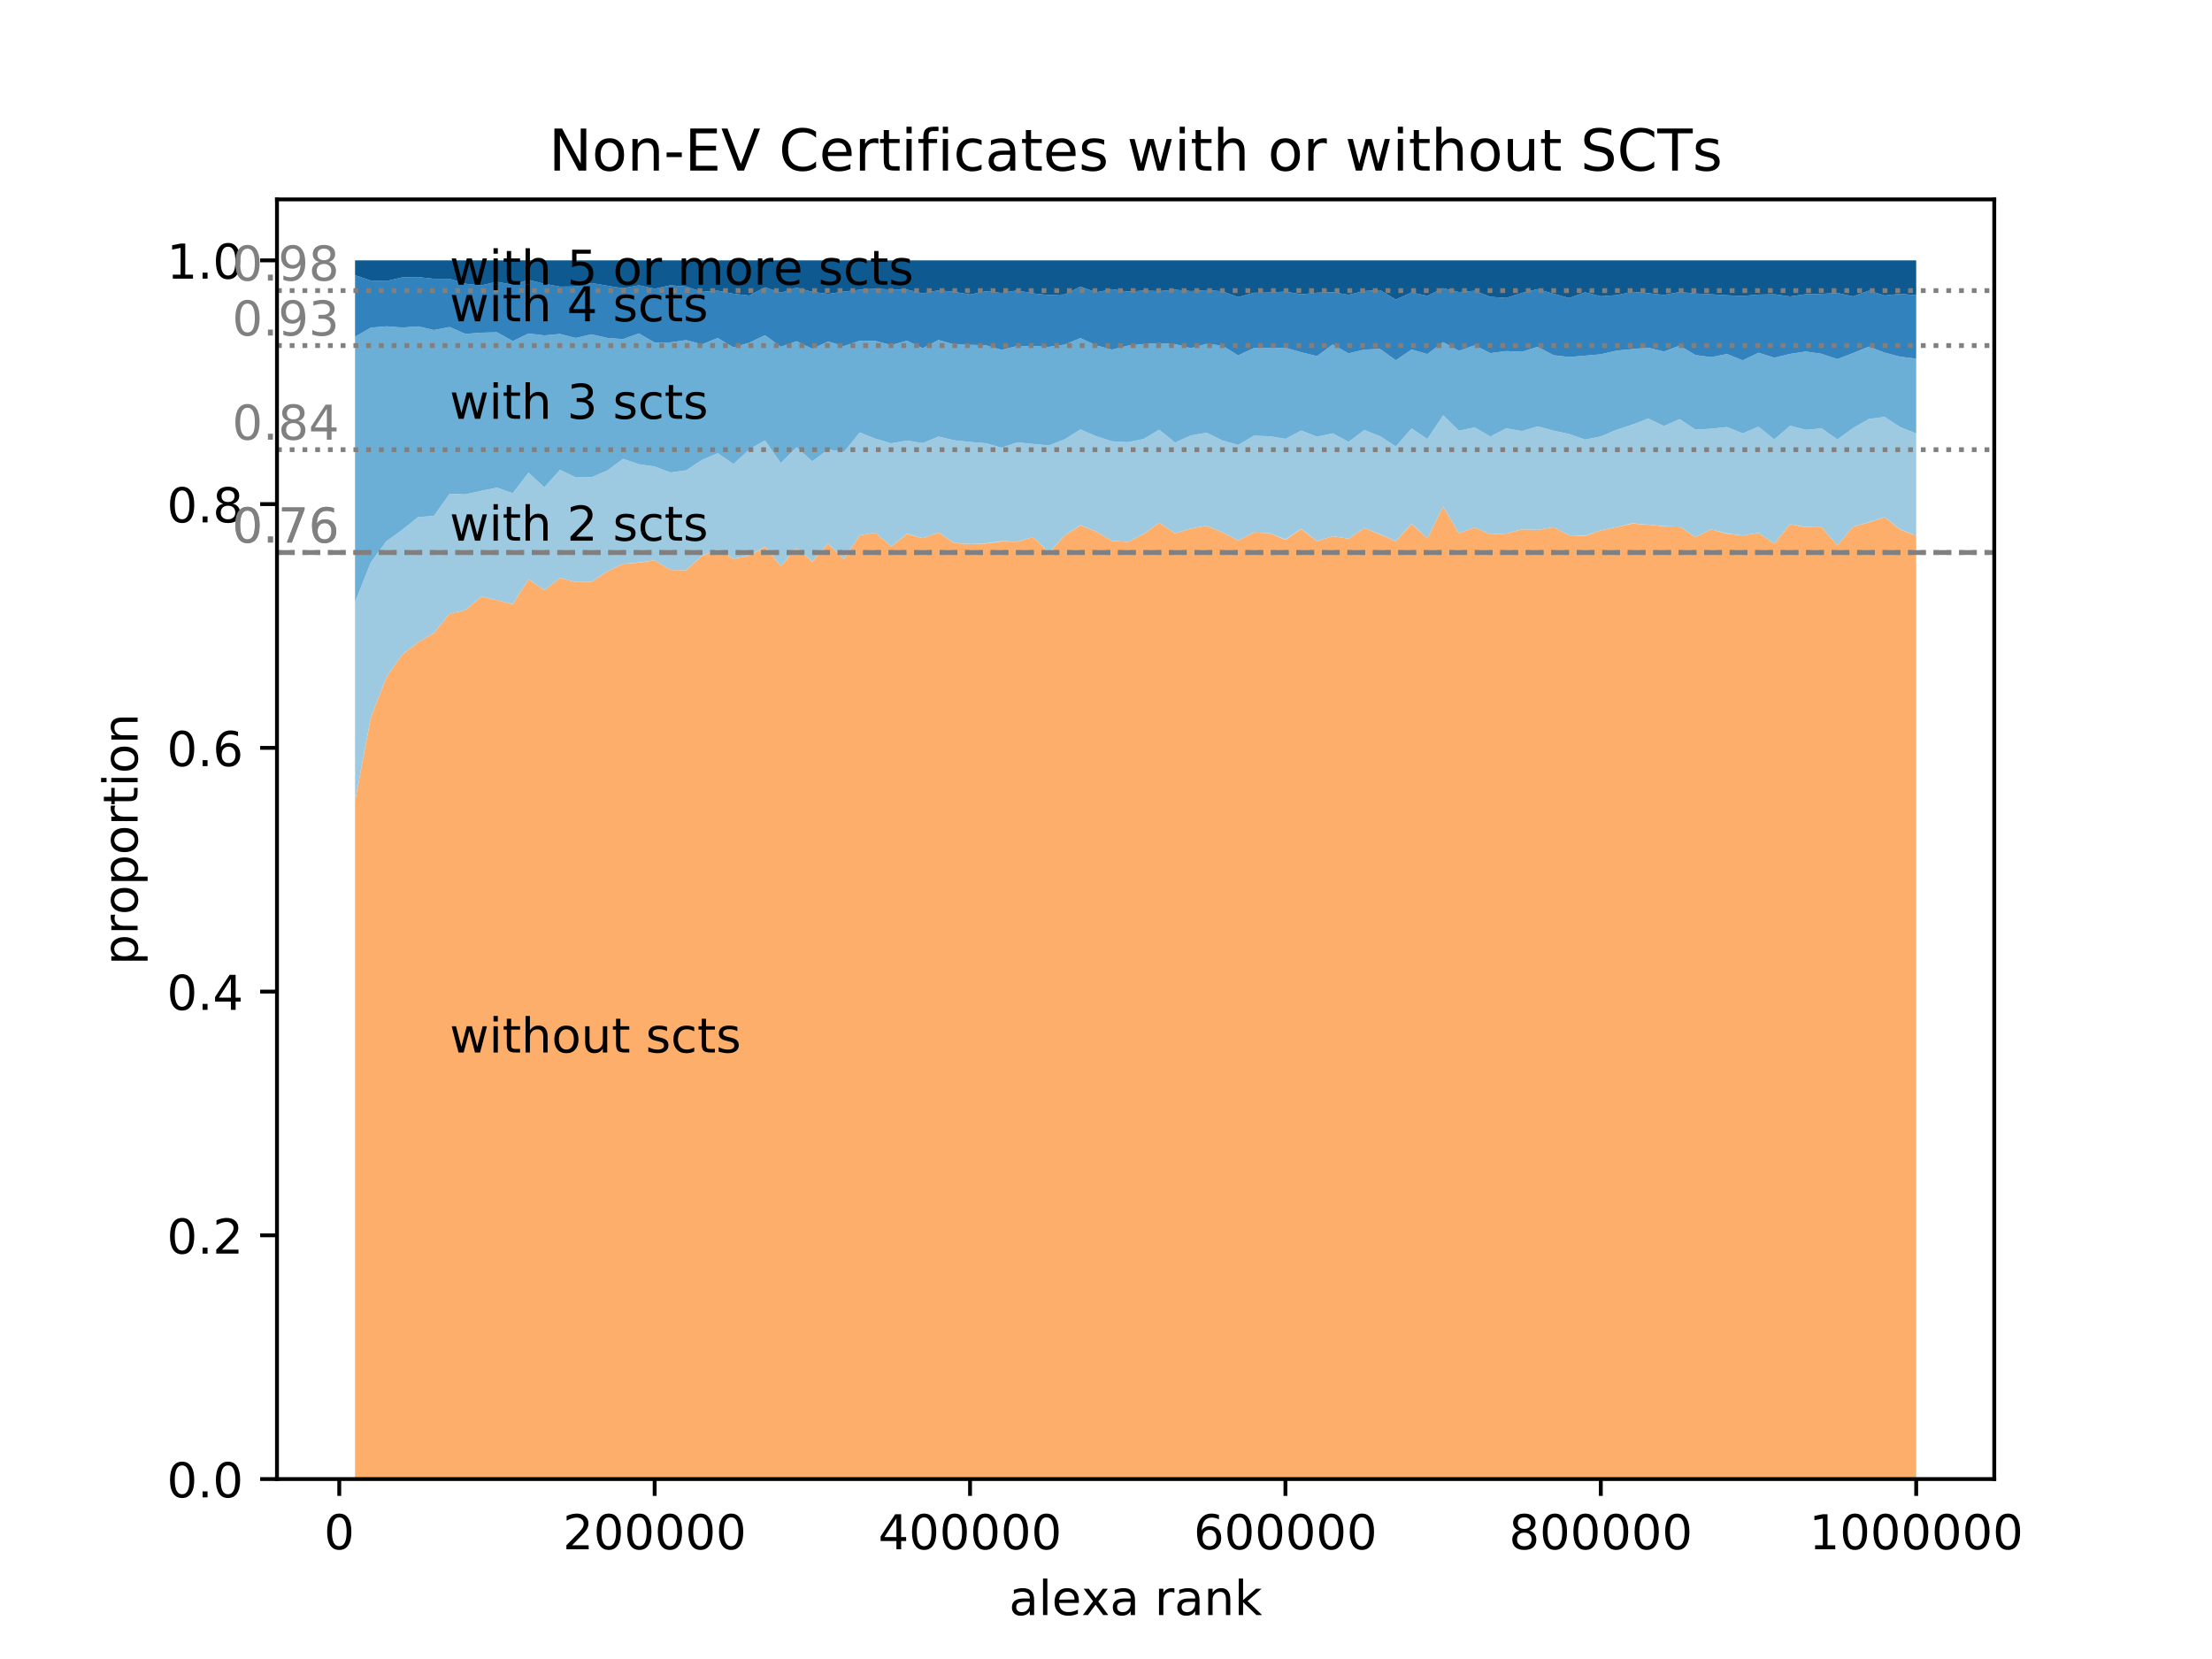 <?xml version="1.0" encoding="utf-8" standalone="no"?>
<!DOCTYPE svg PUBLIC "-//W3C//DTD SVG 1.1//EN"
  "http://www.w3.org/Graphics/SVG/1.1/DTD/svg11.dtd">
<!-- Created with matplotlib (http://matplotlib.org/) -->
<svg height="345pt" version="1.1" viewBox="0 0 460 345" width="460pt" xmlns="http://www.w3.org/2000/svg" xmlns:xlink="http://www.w3.org/1999/xlink">
 <defs>
  <style type="text/css">
*{stroke-linecap:butt;stroke-linejoin:round;}
  </style>
 </defs>
 <g id="figure_1">
  <g id="patch_1">
   <path d="M 0 345.6 
L 460.8 345.6 
L 460.8 0 
L 0 0 
z
" style="fill:#ffffff;"/>
  </g>
  <g id="axes_1">
   <g id="patch_2">
    <path d="M 57.6 307.584 
L 414.72 307.584 
L 414.72 41.472 
L 57.6 41.472 
z
" style="fill:#ffffff;"/>
   </g>
   <g id="PolyCollection_1">
    <path clip-path="url(#p1439a40d0a)" d="M 73.833 166.663 
L 73.833 307.584 
L 77.112 307.584 
L 80.391 307.584 
L 83.671 307.584 
L 86.95 307.584 
L 90.229 307.584 
L 93.509 307.584 
L 96.788 307.584 
L 100.067 307.584 
L 103.347 307.584 
L 106.626 307.584 
L 109.905 307.584 
L 113.185 307.584 
L 116.464 307.584 
L 119.743 307.584 
L 123.023 307.584 
L 126.302 307.584 
L 129.581 307.584 
L 132.861 307.584 
L 136.14 307.584 
L 139.42 307.584 
L 142.699 307.584 
L 145.978 307.584 
L 149.258 307.584 
L 152.537 307.584 
L 155.816 307.584 
L 159.096 307.584 
L 162.375 307.584 
L 165.654 307.584 
L 168.934 307.584 
L 172.213 307.584 
L 175.492 307.584 
L 178.772 307.584 
L 182.051 307.584 
L 185.33 307.584 
L 188.61 307.584 
L 191.889 307.584 
L 195.168 307.584 
L 198.448 307.584 
L 201.727 307.584 
L 205.006 307.584 
L 208.286 307.584 
L 211.565 307.584 
L 214.844 307.584 
L 218.124 307.584 
L 221.403 307.584 
L 224.682 307.584 
L 227.962 307.584 
L 231.241 307.584 
L 234.52 307.584 
L 237.8 307.584 
L 241.079 307.584 
L 244.358 307.584 
L 247.638 307.584 
L 250.917 307.584 
L 254.196 307.584 
L 257.476 307.584 
L 260.755 307.584 
L 264.034 307.584 
L 267.314 307.584 
L 270.593 307.584 
L 273.872 307.584 
L 277.152 307.584 
L 280.431 307.584 
L 283.71 307.584 
L 286.99 307.584 
L 290.269 307.584 
L 293.548 307.584 
L 296.828 307.584 
L 300.107 307.584 
L 303.386 307.584 
L 306.666 307.584 
L 309.945 307.584 
L 313.224 307.584 
L 316.504 307.584 
L 319.783 307.584 
L 323.062 307.584 
L 326.342 307.584 
L 329.621 307.584 
L 332.9 307.584 
L 336.18 307.584 
L 339.459 307.584 
L 342.739 307.584 
L 346.018 307.584 
L 349.297 307.584 
L 352.577 307.584 
L 355.856 307.584 
L 359.135 307.584 
L 362.415 307.584 
L 365.694 307.584 
L 368.973 307.584 
L 372.253 307.584 
L 375.532 307.584 
L 378.811 307.584 
L 382.091 307.584 
L 385.37 307.584 
L 388.649 307.584 
L 391.929 307.584 
L 395.208 307.584 
L 398.487 307.584 
L 398.487 111.398 
L 398.487 111.398 
L 395.208 110.158 
L 391.929 107.549 
L 388.649 108.621 
L 385.37 109.531 
L 382.091 113.419 
L 378.811 109.632 
L 375.532 109.64 
L 372.253 108.992 
L 368.973 113.031 
L 365.694 110.808 
L 362.415 111.371 
L 359.135 110.982 
L 355.856 110.082 
L 352.577 111.702 
L 349.297 109.489 
L 346.018 109.466 
L 342.739 109.091 
L 339.459 108.896 
L 336.18 109.609 
L 332.9 110.291 
L 329.621 111.436 
L 326.342 111.321 
L 323.062 109.637 
L 319.783 110.194 
L 316.504 110.076 
L 313.224 110.969 
L 309.945 111.115 
L 306.666 109.669 
L 303.386 110.885 
L 300.107 105.348 
L 296.828 111.986 
L 293.548 108.902 
L 290.269 112.564 
L 286.99 111.122 
L 283.71 109.794 
L 280.431 112.016 
L 277.152 111.525 
L 273.872 112.508 
L 270.593 110.011 
L 267.314 112.248 
L 264.034 110.89 
L 260.755 110.724 
L 257.476 112.399 
L 254.196 110.696 
L 250.917 109.345 
L 247.638 109.921 
L 244.358 110.906 
L 241.079 108.709 
L 237.8 111.051 
L 234.52 112.694 
L 231.241 112.474 
L 227.962 110.56 
L 224.682 109.24 
L 221.403 111.344 
L 218.124 114.96 
L 214.844 111.69 
L 211.565 112.648 
L 208.286 112.606 
L 205.006 113.032 
L 201.727 113.123 
L 198.448 112.955 
L 195.168 110.738 
L 191.889 111.909 
L 188.61 111.033 
L 185.33 113.639 
L 182.051 110.77 
L 178.772 111.314 
L 175.492 116.278 
L 172.213 112.991 
L 168.934 116.82 
L 165.654 113.908 
L 162.375 117.688 
L 159.096 113.702 
L 155.816 115.563 
L 152.537 116.194 
L 149.258 114.291 
L 145.978 115.58 
L 142.699 118.583 
L 139.42 118.517 
L 136.14 116.515 
L 132.861 117.006 
L 129.581 117.242 
L 126.302 118.832 
L 123.023 120.968 
L 119.743 121.052 
L 116.464 120.187 
L 113.185 122.716 
L 109.905 120.449 
L 106.626 125.654 
L 103.347 124.789 
L 100.067 124.053 
L 96.788 126.888 
L 93.509 127.605 
L 90.229 131.617 
L 86.95 133.548 
L 83.671 136.09 
L 80.391 140.747 
L 77.112 149.194 
L 73.833 166.663 
z
" style="fill:#fdae6b;"/>
   </g>
   <g id="PolyCollection_2">
    <path clip-path="url(#p1439a40d0a)" d="M 73.833 166.627 
L 73.833 166.663 
L 77.112 149.194 
L 80.391 140.747 
L 83.671 136.09 
L 86.95 133.548 
L 90.229 131.617 
L 93.509 127.605 
L 96.788 126.888 
L 100.067 124.053 
L 103.347 124.789 
L 106.626 125.654 
L 109.905 120.449 
L 113.185 122.716 
L 116.464 120.187 
L 119.743 121.052 
L 123.023 120.968 
L 126.302 118.832 
L 129.581 117.242 
L 132.861 117.006 
L 136.14 116.515 
L 139.42 118.517 
L 142.699 118.583 
L 145.978 115.58 
L 149.258 114.291 
L 152.537 116.194 
L 155.816 115.563 
L 159.096 113.702 
L 162.375 117.688 
L 165.654 113.908 
L 168.934 116.82 
L 172.213 112.991 
L 175.492 116.278 
L 178.772 111.314 
L 182.051 110.77 
L 185.33 113.639 
L 188.61 111.033 
L 191.889 111.909 
L 195.168 110.738 
L 198.448 112.955 
L 201.727 113.123 
L 205.006 113.032 
L 208.286 112.606 
L 211.565 112.648 
L 214.844 111.69 
L 218.124 114.96 
L 221.403 111.344 
L 224.682 109.24 
L 227.962 110.56 
L 231.241 112.474 
L 234.52 112.694 
L 237.8 111.051 
L 241.079 108.709 
L 244.358 110.906 
L 247.638 109.921 
L 250.917 109.345 
L 254.196 110.696 
L 257.476 112.399 
L 260.755 110.724 
L 264.034 110.89 
L 267.314 112.248 
L 270.593 110.011 
L 273.872 112.508 
L 277.152 111.525 
L 280.431 112.016 
L 283.71 109.794 
L 286.99 111.122 
L 290.269 112.564 
L 293.548 108.902 
L 296.828 111.986 
L 300.107 105.348 
L 303.386 110.885 
L 306.666 109.669 
L 309.945 111.115 
L 313.224 110.969 
L 316.504 110.076 
L 319.783 110.194 
L 323.062 109.637 
L 326.342 111.321 
L 329.621 111.436 
L 332.9 110.291 
L 336.18 109.609 
L 339.459 108.896 
L 342.739 109.091 
L 346.018 109.466 
L 349.297 109.489 
L 352.577 111.702 
L 355.856 110.082 
L 359.135 110.982 
L 362.415 111.371 
L 365.694 110.808 
L 368.973 113.031 
L 372.253 108.992 
L 375.532 109.64 
L 378.811 109.632 
L 382.091 113.419 
L 385.37 109.531 
L 388.649 108.621 
L 391.929 107.549 
L 395.208 110.158 
L 398.487 111.398 
L 398.487 111.398 
L 398.487 111.398 
L 395.208 110.12 
L 391.929 107.549 
L 388.649 108.584 
L 385.37 109.531 
L 382.091 113.419 
L 378.811 109.632 
L 375.532 109.602 
L 372.253 108.992 
L 368.973 113.031 
L 365.694 110.808 
L 362.415 111.371 
L 359.135 110.944 
L 355.856 110.082 
L 352.577 111.702 
L 349.297 109.489 
L 346.018 109.427 
L 342.739 109.091 
L 339.459 108.821 
L 336.18 109.609 
L 332.9 110.291 
L 329.621 111.397 
L 326.342 111.321 
L 323.062 109.637 
L 319.783 110.194 
L 316.504 110.076 
L 313.224 110.969 
L 309.945 111.115 
L 306.666 109.669 
L 303.386 110.885 
L 300.107 105.348 
L 296.828 111.986 
L 293.548 108.864 
L 290.269 112.564 
L 286.99 111.083 
L 283.71 109.794 
L 280.431 112.016 
L 277.152 111.525 
L 273.872 112.508 
L 270.593 109.971 
L 267.314 112.169 
L 264.034 110.89 
L 260.755 110.724 
L 257.476 112.399 
L 254.196 110.696 
L 250.917 109.345 
L 247.638 109.921 
L 244.358 110.906 
L 241.079 108.709 
L 237.8 111.051 
L 234.52 112.694 
L 231.241 112.474 
L 227.962 110.56 
L 224.682 109.201 
L 221.403 111.344 
L 218.124 114.921 
L 214.844 111.69 
L 211.565 112.648 
L 208.286 112.526 
L 205.006 112.993 
L 201.727 113.123 
L 198.448 112.916 
L 195.168 110.738 
L 191.889 111.909 
L 188.61 110.993 
L 185.33 113.639 
L 182.051 110.77 
L 178.772 111.314 
L 175.492 116.278 
L 172.213 112.991 
L 168.934 116.78 
L 165.654 113.908 
L 162.375 117.688 
L 159.096 113.662 
L 155.816 115.563 
L 152.537 116.194 
L 149.258 114.291 
L 145.978 115.539 
L 142.699 118.583 
L 139.42 118.517 
L 136.14 116.515 
L 132.861 116.965 
L 129.581 117.242 
L 126.302 118.832 
L 123.023 120.968 
L 119.743 121.052 
L 116.464 120.187 
L 113.185 122.716 
L 109.905 120.449 
L 106.626 125.654 
L 103.347 124.789 
L 100.067 124.053 
L 96.788 126.888 
L 93.509 127.605 
L 90.229 131.617 
L 86.95 133.548 
L 83.671 136.09 
L 80.391 140.747 
L 77.112 149.194 
L 73.833 166.627 
z
" style="fill:#c6dbef;"/>
   </g>
   <g id="PolyCollection_3">
    <path clip-path="url(#p1439a40d0a)" d="M 73.833 125.186 
L 73.833 166.627 
L 77.112 149.194 
L 80.391 140.747 
L 83.671 136.09 
L 86.95 133.548 
L 90.229 131.617 
L 93.509 127.605 
L 96.788 126.888 
L 100.067 124.053 
L 103.347 124.789 
L 106.626 125.654 
L 109.905 120.449 
L 113.185 122.716 
L 116.464 120.187 
L 119.743 121.052 
L 123.023 120.968 
L 126.302 118.832 
L 129.581 117.242 
L 132.861 116.965 
L 136.14 116.515 
L 139.42 118.517 
L 142.699 118.583 
L 145.978 115.539 
L 149.258 114.291 
L 152.537 116.194 
L 155.816 115.563 
L 159.096 113.662 
L 162.375 117.688 
L 165.654 113.908 
L 168.934 116.78 
L 172.213 112.991 
L 175.492 116.278 
L 178.772 111.314 
L 182.051 110.77 
L 185.33 113.639 
L 188.61 110.993 
L 191.889 111.909 
L 195.168 110.738 
L 198.448 112.916 
L 201.727 113.123 
L 205.006 112.993 
L 208.286 112.526 
L 211.565 112.648 
L 214.844 111.69 
L 218.124 114.921 
L 221.403 111.344 
L 224.682 109.201 
L 227.962 110.56 
L 231.241 112.474 
L 234.52 112.694 
L 237.8 111.051 
L 241.079 108.709 
L 244.358 110.906 
L 247.638 109.921 
L 250.917 109.345 
L 254.196 110.696 
L 257.476 112.399 
L 260.755 110.724 
L 264.034 110.89 
L 267.314 112.169 
L 270.593 109.971 
L 273.872 112.508 
L 277.152 111.525 
L 280.431 112.016 
L 283.71 109.794 
L 286.99 111.083 
L 290.269 112.564 
L 293.548 108.864 
L 296.828 111.986 
L 300.107 105.348 
L 303.386 110.885 
L 306.666 109.669 
L 309.945 111.115 
L 313.224 110.969 
L 316.504 110.076 
L 319.783 110.194 
L 323.062 109.637 
L 326.342 111.321 
L 329.621 111.397 
L 332.9 110.291 
L 336.18 109.609 
L 339.459 108.821 
L 342.739 109.091 
L 346.018 109.427 
L 349.297 109.489 
L 352.577 111.702 
L 355.856 110.082 
L 359.135 110.944 
L 362.415 111.371 
L 365.694 110.808 
L 368.973 113.031 
L 372.253 108.992 
L 375.532 109.602 
L 378.811 109.632 
L 382.091 113.419 
L 385.37 109.531 
L 388.649 108.584 
L 391.929 107.549 
L 395.208 110.12 
L 398.487 111.398 
L 398.487 90.125 
L 398.487 90.125 
L 395.208 88.847 
L 391.929 86.699 
L 388.649 87.123 
L 385.37 89.003 
L 382.091 91.374 
L 378.811 89.077 
L 375.532 89.383 
L 372.253 88.539 
L 368.973 91.379 
L 365.694 88.732 
L 362.415 90.121 
L 359.135 88.803 
L 355.856 89.157 
L 352.577 89.338 
L 349.297 87.16 
L 346.018 88.591 
L 342.739 87.028 
L 339.459 88.313 
L 336.18 89.377 
L 332.9 90.767 
L 329.621 91.423 
L 326.342 90.256 
L 323.062 89.54 
L 319.783 88.669 
L 316.504 89.641 
L 313.224 89.063 
L 309.945 90.773 
L 306.666 88.875 
L 303.386 89.569 
L 300.107 86.352 
L 296.828 91.303 
L 293.548 89.092 
L 290.269 92.844 
L 286.99 90.707 
L 283.71 89.428 
L 280.431 91.895 
L 277.152 90.115 
L 273.872 90.825 
L 270.593 89.531 
L 267.314 91.261 
L 264.034 90.724 
L 260.755 90.612 
L 257.476 92.526 
L 254.196 91.596 
L 250.917 89.992 
L 247.638 90.553 
L 244.358 92.038 
L 241.079 89.363 
L 237.8 91.3 
L 234.52 91.957 
L 231.241 91.77 
L 227.962 90.724 
L 224.682 89.304 
L 221.403 91.362 
L 218.124 92.637 
L 214.844 92.325 
L 211.565 92 
L 208.286 93.092 
L 205.006 92.181 
L 201.727 91.909 
L 198.448 91.562 
L 195.168 90.783 
L 191.889 92.144 
L 188.61 91.62 
L 185.33 92.189 
L 182.051 91.226 
L 178.772 89.944 
L 175.492 93.985 
L 172.213 93.47 
L 168.934 95.941 
L 165.654 93.001 
L 162.375 96.289 
L 159.096 91.586 
L 155.816 93.455 
L 152.537 96.503 
L 149.258 94.242 
L 145.978 95.647 
L 142.699 97.803 
L 139.42 98.261 
L 136.14 97.016 
L 132.861 96.55 
L 129.581 95.416 
L 126.302 97.832 
L 123.023 99.24 
L 119.743 99.287 
L 116.464 97.713 
L 113.185 101.331 
L 109.905 98.292 
L 106.626 102.561 
L 103.347 101.41 
L 100.067 102.072 
L 96.788 102.804 
L 93.509 102.687 
L 90.229 107.289 
L 86.95 107.526 
L 83.671 110.158 
L 80.391 112.515 
L 77.112 116.929 
L 73.833 125.186 
z
" style="fill:#9ecae1;"/>
   </g>
   <g id="PolyCollection_4">
    <path clip-path="url(#p1439a40d0a)" d="M 73.833 70.016 
L 73.833 125.186 
L 77.112 116.929 
L 80.391 112.515 
L 83.671 110.158 
L 86.95 107.526 
L 90.229 107.289 
L 93.509 102.687 
L 96.788 102.804 
L 100.067 102.072 
L 103.347 101.41 
L 106.626 102.561 
L 109.905 98.292 
L 113.185 101.331 
L 116.464 97.713 
L 119.743 99.287 
L 123.023 99.24 
L 126.302 97.832 
L 129.581 95.416 
L 132.861 96.55 
L 136.14 97.016 
L 139.42 98.261 
L 142.699 97.803 
L 145.978 95.647 
L 149.258 94.242 
L 152.537 96.503 
L 155.816 93.455 
L 159.096 91.586 
L 162.375 96.289 
L 165.654 93.001 
L 168.934 95.941 
L 172.213 93.47 
L 175.492 93.985 
L 178.772 89.944 
L 182.051 91.226 
L 185.33 92.189 
L 188.61 91.62 
L 191.889 92.144 
L 195.168 90.783 
L 198.448 91.562 
L 201.727 91.909 
L 205.006 92.181 
L 208.286 93.092 
L 211.565 92 
L 214.844 92.325 
L 218.124 92.637 
L 221.403 91.362 
L 224.682 89.304 
L 227.962 90.724 
L 231.241 91.77 
L 234.52 91.957 
L 237.8 91.3 
L 241.079 89.363 
L 244.358 92.038 
L 247.638 90.553 
L 250.917 89.992 
L 254.196 91.596 
L 257.476 92.526 
L 260.755 90.612 
L 264.034 90.724 
L 267.314 91.261 
L 270.593 89.531 
L 273.872 90.825 
L 277.152 90.115 
L 280.431 91.895 
L 283.71 89.428 
L 286.99 90.707 
L 290.269 92.844 
L 293.548 89.092 
L 296.828 91.303 
L 300.107 86.352 
L 303.386 89.569 
L 306.666 88.875 
L 309.945 90.773 
L 313.224 89.063 
L 316.504 89.641 
L 319.783 88.669 
L 323.062 89.54 
L 326.342 90.256 
L 329.621 91.423 
L 332.9 90.767 
L 336.18 89.377 
L 339.459 88.313 
L 342.739 87.028 
L 346.018 88.591 
L 349.297 87.16 
L 352.577 89.338 
L 355.856 89.157 
L 359.135 88.803 
L 362.415 90.121 
L 365.694 88.732 
L 368.973 91.379 
L 372.253 88.539 
L 375.532 89.383 
L 378.811 89.077 
L 382.091 91.374 
L 385.37 89.003 
L 388.649 87.123 
L 391.929 86.699 
L 395.208 88.847 
L 398.487 90.125 
L 398.487 74.573 
L 398.487 74.573 
L 395.208 74.193 
L 391.929 73.338 
L 388.649 72.078 
L 385.37 73.417 
L 382.091 74.686 
L 378.811 73.576 
L 375.532 73.101 
L 372.253 73.601 
L 368.973 74.386 
L 365.694 73.351 
L 362.415 74.937 
L 359.135 73.616 
L 355.856 74.276 
L 352.577 73.828 
L 349.297 71.878 
L 346.018 73.107 
L 342.739 72.293 
L 339.459 72.594 
L 336.18 72.914 
L 332.9 73.669 
L 329.621 73.964 
L 326.342 74.245 
L 323.062 73.863 
L 319.783 72.12 
L 316.504 73.151 
L 313.224 73.009 
L 309.945 73.434 
L 306.666 71.811 
L 303.386 72.957 
L 300.107 71.147 
L 296.828 73.63 
L 293.548 72.68 
L 290.269 74.916 
L 286.99 72.56 
L 283.71 72.694 
L 280.431 73.487 
L 277.152 71.64 
L 273.872 74.05 
L 270.593 73.25 
L 267.314 72.311 
L 264.034 72.395 
L 260.755 72.378 
L 257.476 73.9 
L 254.196 71.863 
L 250.917 71.5 
L 247.638 72.407 
L 244.358 71.555 
L 241.079 71.358 
L 237.8 71.548 
L 234.52 71.89 
L 231.241 72.704 
L 227.962 71.828 
L 224.682 70.303 
L 221.403 71.658 
L 218.124 72.129 
L 214.844 71.978 
L 211.565 71.945 
L 208.286 72.745 
L 205.006 71.799 
L 201.727 71.708 
L 198.448 71.629 
L 195.168 70.706 
L 191.889 72.419 
L 188.61 70.857 
L 185.33 71.758 
L 182.051 70.896 
L 178.772 70.861 
L 175.492 71.971 
L 172.213 71.016 
L 168.934 72.528 
L 165.654 70.959 
L 162.375 72.113 
L 159.096 69.709 
L 155.816 71.266 
L 152.537 72.247 
L 149.258 70.289 
L 145.978 71.621 
L 142.699 70.728 
L 139.42 71.199 
L 136.14 71.252 
L 132.861 69.33 
L 129.581 70.524 
L 126.302 70.276 
L 123.023 69.518 
L 119.743 70.281 
L 116.464 69.45 
L 113.185 69.749 
L 109.905 69.356 
L 106.626 70.928 
L 103.347 69.095 
L 100.067 69.183 
L 96.788 69.437 
L 93.509 68.001 
L 90.229 68.634 
L 86.95 67.866 
L 83.671 68.117 
L 80.391 67.854 
L 77.112 68.136 
L 73.833 70.016 
z
" style="fill:#6baed6;"/>
   </g>
   <g id="PolyCollection_5">
    <path clip-path="url(#p1439a40d0a)" d="M 73.833 57.231 
L 73.833 70.016 
L 77.112 68.136 
L 80.391 67.854 
L 83.671 68.117 
L 86.95 67.866 
L 90.229 68.634 
L 93.509 68.001 
L 96.788 69.437 
L 100.067 69.183 
L 103.347 69.095 
L 106.626 70.928 
L 109.905 69.356 
L 113.185 69.749 
L 116.464 69.45 
L 119.743 70.281 
L 123.023 69.518 
L 126.302 70.276 
L 129.581 70.524 
L 132.861 69.33 
L 136.14 71.252 
L 139.42 71.199 
L 142.699 70.728 
L 145.978 71.621 
L 149.258 70.289 
L 152.537 72.247 
L 155.816 71.266 
L 159.096 69.709 
L 162.375 72.113 
L 165.654 70.959 
L 168.934 72.528 
L 172.213 71.016 
L 175.492 71.971 
L 178.772 70.861 
L 182.051 70.896 
L 185.33 71.758 
L 188.61 70.857 
L 191.889 72.419 
L 195.168 70.706 
L 198.448 71.629 
L 201.727 71.708 
L 205.006 71.799 
L 208.286 72.745 
L 211.565 71.945 
L 214.844 71.978 
L 218.124 72.129 
L 221.403 71.658 
L 224.682 70.303 
L 227.962 71.828 
L 231.241 72.704 
L 234.52 71.89 
L 237.8 71.548 
L 241.079 71.358 
L 244.358 71.555 
L 247.638 72.407 
L 250.917 71.5 
L 254.196 71.863 
L 257.476 73.9 
L 260.755 72.378 
L 264.034 72.395 
L 267.314 72.311 
L 270.593 73.25 
L 273.872 74.05 
L 277.152 71.64 
L 280.431 73.487 
L 283.71 72.694 
L 286.99 72.56 
L 290.269 74.916 
L 293.548 72.68 
L 296.828 73.63 
L 300.107 71.147 
L 303.386 72.957 
L 306.666 71.811 
L 309.945 73.434 
L 313.224 73.009 
L 316.504 73.151 
L 319.783 72.12 
L 323.062 73.863 
L 326.342 74.245 
L 329.621 73.964 
L 332.9 73.669 
L 336.18 72.914 
L 339.459 72.594 
L 342.739 72.293 
L 346.018 73.107 
L 349.297 71.878 
L 352.577 73.828 
L 355.856 74.276 
L 359.135 73.616 
L 362.415 74.937 
L 365.694 73.351 
L 368.973 74.386 
L 372.253 73.601 
L 375.532 73.101 
L 378.811 73.576 
L 382.091 74.686 
L 385.37 73.417 
L 388.649 72.078 
L 391.929 73.338 
L 395.208 74.193 
L 398.487 74.573 
L 398.487 61.402 
L 398.487 61.402 
L 395.208 61.107 
L 391.929 61.445 
L 388.649 60.447 
L 385.37 61.633 
L 382.091 60.927 
L 378.811 61.108 
L 375.532 61.177 
L 372.253 61.651 
L 368.973 61.192 
L 365.694 61.261 
L 362.415 61.545 
L 359.135 61.399 
L 355.856 61.207 
L 352.577 61.037 
L 349.297 60.732 
L 346.018 61.332 
L 342.739 60.974 
L 339.459 60.693 
L 336.18 61.375 
L 332.9 61.613 
L 329.621 60.802 
L 326.342 61.976 
L 323.062 61.095 
L 319.783 60.123 
L 316.504 60.905 
L 313.224 61.959 
L 309.945 61.725 
L 306.666 60.472 
L 303.386 60.744 
L 300.107 59.929 
L 296.828 61.514 
L 293.548 60.825 
L 290.269 62.289 
L 286.99 60.334 
L 283.71 60.521 
L 280.431 61.305 
L 277.152 60.759 
L 273.872 60.869 
L 270.593 61.206 
L 267.314 60.643 
L 264.034 60.827 
L 260.755 60.886 
L 257.476 61.781 
L 254.196 60.577 
L 250.917 60.334 
L 247.638 60.534 
L 244.358 60.25 
L 241.079 60.54 
L 237.8 60.441 
L 234.52 60.636 
L 231.241 60.149 
L 227.962 60.795 
L 224.682 59.595 
L 221.403 61.229 
L 218.124 61.361 
L 214.844 61.018 
L 211.565 60.394 
L 208.286 60.926 
L 205.006 60.575 
L 201.727 61.243 
L 198.448 60.696 
L 195.168 60.365 
L 191.889 61.027 
L 188.61 60.218 
L 185.33 60.211 
L 182.051 60.043 
L 178.772 60.255 
L 175.492 60.645 
L 172.213 61.113 
L 168.934 60.701 
L 165.654 59.817 
L 162.375 60.882 
L 159.096 59.742 
L 155.816 61.459 
L 152.537 61.091 
L 149.258 60.447 
L 145.978 60.693 
L 142.699 59.591 
L 139.42 59.329 
L 136.14 60.039 
L 132.861 59.331 
L 129.581 59.954 
L 126.302 59.414 
L 123.023 58.859 
L 119.743 59.565 
L 116.464 59.61 
L 113.185 59.015 
L 109.905 58.195 
L 106.626 59.234 
L 103.347 58.591 
L 100.067 59.35 
L 96.788 59.01 
L 93.509 57.984 
L 90.229 57.981 
L 86.95 57.616 
L 83.671 57.678 
L 80.391 58.444 
L 77.112 58.346 
L 73.833 57.231 
z
" style="fill:#3182bd;"/>
   </g>
   <g id="PolyCollection_6">
    <path clip-path="url(#p1439a40d0a)" d="M 73.833 54.144 
L 73.833 57.231 
L 77.112 58.346 
L 80.391 58.444 
L 83.671 57.678 
L 86.95 57.616 
L 90.229 57.981 
L 93.509 57.984 
L 96.788 59.01 
L 100.067 59.35 
L 103.347 58.591 
L 106.626 59.234 
L 109.905 58.195 
L 113.185 59.015 
L 116.464 59.61 
L 119.743 59.565 
L 123.023 58.859 
L 126.302 59.414 
L 129.581 59.954 
L 132.861 59.331 
L 136.14 60.039 
L 139.42 59.329 
L 142.699 59.591 
L 145.978 60.693 
L 149.258 60.447 
L 152.537 61.091 
L 155.816 61.459 
L 159.096 59.742 
L 162.375 60.882 
L 165.654 59.817 
L 168.934 60.701 
L 172.213 61.113 
L 175.492 60.645 
L 178.772 60.255 
L 182.051 60.043 
L 185.33 60.211 
L 188.61 60.218 
L 191.889 61.027 
L 195.168 60.365 
L 198.448 60.696 
L 201.727 61.243 
L 205.006 60.575 
L 208.286 60.926 
L 211.565 60.394 
L 214.844 61.018 
L 218.124 61.361 
L 221.403 61.229 
L 224.682 59.595 
L 227.962 60.795 
L 231.241 60.149 
L 234.52 60.636 
L 237.8 60.441 
L 241.079 60.54 
L 244.358 60.25 
L 247.638 60.534 
L 250.917 60.334 
L 254.196 60.577 
L 257.476 61.781 
L 260.755 60.886 
L 264.034 60.827 
L 267.314 60.643 
L 270.593 61.206 
L 273.872 60.869 
L 277.152 60.759 
L 280.431 61.305 
L 283.71 60.521 
L 286.99 60.334 
L 290.269 62.289 
L 293.548 60.825 
L 296.828 61.514 
L 300.107 59.929 
L 303.386 60.744 
L 306.666 60.472 
L 309.945 61.725 
L 313.224 61.959 
L 316.504 60.905 
L 319.783 60.123 
L 323.062 61.095 
L 326.342 61.976 
L 329.621 60.802 
L 332.9 61.613 
L 336.18 61.375 
L 339.459 60.693 
L 342.739 60.974 
L 346.018 61.332 
L 349.297 60.732 
L 352.577 61.037 
L 355.856 61.207 
L 359.135 61.399 
L 362.415 61.545 
L 365.694 61.261 
L 368.973 61.192 
L 372.253 61.651 
L 375.532 61.177 
L 378.811 61.108 
L 382.091 60.927 
L 385.37 61.633 
L 388.649 60.447 
L 391.929 61.445 
L 395.208 61.107 
L 398.487 61.402 
L 398.487 54.144 
L 398.487 54.144 
L 395.208 54.144 
L 391.929 54.144 
L 388.649 54.144 
L 385.37 54.144 
L 382.091 54.144 
L 378.811 54.144 
L 375.532 54.144 
L 372.253 54.144 
L 368.973 54.144 
L 365.694 54.144 
L 362.415 54.144 
L 359.135 54.144 
L 355.856 54.144 
L 352.577 54.144 
L 349.297 54.144 
L 346.018 54.144 
L 342.739 54.144 
L 339.459 54.144 
L 336.18 54.144 
L 332.9 54.144 
L 329.621 54.144 
L 326.342 54.144 
L 323.062 54.144 
L 319.783 54.144 
L 316.504 54.144 
L 313.224 54.144 
L 309.945 54.144 
L 306.666 54.144 
L 303.386 54.144 
L 300.107 54.144 
L 296.828 54.144 
L 293.548 54.144 
L 290.269 54.144 
L 286.99 54.144 
L 283.71 54.144 
L 280.431 54.144 
L 277.152 54.144 
L 273.872 54.144 
L 270.593 54.144 
L 267.314 54.144 
L 264.034 54.144 
L 260.755 54.144 
L 257.476 54.144 
L 254.196 54.144 
L 250.917 54.144 
L 247.638 54.144 
L 244.358 54.144 
L 241.079 54.144 
L 237.8 54.144 
L 234.52 54.144 
L 231.241 54.144 
L 227.962 54.144 
L 224.682 54.144 
L 221.403 54.144 
L 218.124 54.144 
L 214.844 54.144 
L 211.565 54.144 
L 208.286 54.144 
L 205.006 54.144 
L 201.727 54.144 
L 198.448 54.144 
L 195.168 54.144 
L 191.889 54.144 
L 188.61 54.144 
L 185.33 54.144 
L 182.051 54.144 
L 178.772 54.144 
L 175.492 54.144 
L 172.213 54.144 
L 168.934 54.144 
L 165.654 54.144 
L 162.375 54.144 
L 159.096 54.144 
L 155.816 54.144 
L 152.537 54.144 
L 149.258 54.144 
L 145.978 54.144 
L 142.699 54.144 
L 139.42 54.144 
L 136.14 54.144 
L 132.861 54.144 
L 129.581 54.144 
L 126.302 54.144 
L 123.023 54.144 
L 119.743 54.144 
L 116.464 54.144 
L 113.185 54.144 
L 109.905 54.144 
L 106.626 54.144 
L 103.347 54.144 
L 100.067 54.144 
L 96.788 54.144 
L 93.509 54.144 
L 90.229 54.144 
L 86.95 54.144 
L 83.671 54.144 
L 80.391 54.144 
L 77.112 54.144 
L 73.833 54.144 
z
" style="fill:#0e5a90;"/>
   </g>
   <g id="matplotlib.axis_1">
    <g id="xtick_1">
     <g id="line2d_1">
      <defs>
       <path d="M 0 0 
L 0 3.5 
" id="md816f86923" style="stroke:#000000;stroke-width:0.8;"/>
      </defs>
      <g>
       <use style="stroke:#000000;stroke-width:0.8;" x="70.553" xlink:href="#md816f86923" y="307.584"/>
      </g>
     </g>
     <g id="text_1">
      <!-- 0 -->
      <defs>
       <path d="M 31.781 66.406 
Q 24.172 66.406 20.328 58.906 
Q 16.5 51.422 16.5 36.375 
Q 16.5 21.391 20.328 13.891 
Q 24.172 6.391 31.781 6.391 
Q 39.453 6.391 43.281 13.891 
Q 47.125 21.391 47.125 36.375 
Q 47.125 51.422 43.281 58.906 
Q 39.453 66.406 31.781 66.406 
z
M 31.781 74.219 
Q 44.047 74.219 50.516 64.516 
Q 56.984 54.828 56.984 36.375 
Q 56.984 17.969 50.516 8.266 
Q 44.047 -1.422 31.781 -1.422 
Q 19.531 -1.422 13.062 8.266 
Q 6.594 17.969 6.594 36.375 
Q 6.594 54.828 13.062 64.516 
Q 19.531 74.219 31.781 74.219 
z
" id="DejaVuSans-30"/>
      </defs>
      <g transform="translate(67.372 322.182)scale(0.1 -0.1)">
       <use xlink:href="#DejaVuSans-30"/>
      </g>
     </g>
    </g>
    <g id="xtick_2">
     <g id="line2d_2">
      <g>
       <use style="stroke:#000000;stroke-width:0.8;" x="136.14" xlink:href="#md816f86923" y="307.584"/>
      </g>
     </g>
     <g id="text_2">
      <!-- 200000 -->
      <defs>
       <path d="M 19.188 8.297 
L 53.609 8.297 
L 53.609 0 
L 7.328 0 
L 7.328 8.297 
Q 12.938 14.109 22.625 23.891 
Q 32.328 33.688 34.812 36.531 
Q 39.547 41.844 41.422 45.531 
Q 43.312 49.219 43.312 52.781 
Q 43.312 58.594 39.234 62.25 
Q 35.156 65.922 28.609 65.922 
Q 23.969 65.922 18.812 64.312 
Q 13.672 62.703 7.812 59.422 
L 7.812 69.391 
Q 13.766 71.781 18.938 73 
Q 24.125 74.219 28.422 74.219 
Q 39.75 74.219 46.484 68.547 
Q 53.219 62.891 53.219 53.422 
Q 53.219 48.922 51.531 44.891 
Q 49.859 40.875 45.406 35.406 
Q 44.188 33.984 37.641 27.219 
Q 31.109 20.453 19.188 8.297 
z
" id="DejaVuSans-32"/>
      </defs>
      <g transform="translate(117.053 322.182)scale(0.1 -0.1)">
       <use xlink:href="#DejaVuSans-32"/>
       <use x="63.623" xlink:href="#DejaVuSans-30"/>
       <use x="127.246" xlink:href="#DejaVuSans-30"/>
       <use x="190.869" xlink:href="#DejaVuSans-30"/>
       <use x="254.492" xlink:href="#DejaVuSans-30"/>
       <use x="318.115" xlink:href="#DejaVuSans-30"/>
      </g>
     </g>
    </g>
    <g id="xtick_3">
     <g id="line2d_3">
      <g>
       <use style="stroke:#000000;stroke-width:0.8;" x="201.727" xlink:href="#md816f86923" y="307.584"/>
      </g>
     </g>
     <g id="text_3">
      <!-- 400000 -->
      <defs>
       <path d="M 37.797 64.312 
L 12.891 25.391 
L 37.797 25.391 
z
M 35.203 72.906 
L 47.609 72.906 
L 47.609 25.391 
L 58.016 25.391 
L 58.016 17.188 
L 47.609 17.188 
L 47.609 0 
L 37.797 0 
L 37.797 17.188 
L 4.891 17.188 
L 4.891 26.703 
z
" id="DejaVuSans-34"/>
      </defs>
      <g transform="translate(182.639 322.182)scale(0.1 -0.1)">
       <use xlink:href="#DejaVuSans-34"/>
       <use x="63.623" xlink:href="#DejaVuSans-30"/>
       <use x="127.246" xlink:href="#DejaVuSans-30"/>
       <use x="190.869" xlink:href="#DejaVuSans-30"/>
       <use x="254.492" xlink:href="#DejaVuSans-30"/>
       <use x="318.115" xlink:href="#DejaVuSans-30"/>
      </g>
     </g>
    </g>
    <g id="xtick_4">
     <g id="line2d_4">
      <g>
       <use style="stroke:#000000;stroke-width:0.8;" x="267.314" xlink:href="#md816f86923" y="307.584"/>
      </g>
     </g>
     <g id="text_4">
      <!-- 600000 -->
      <defs>
       <path d="M 33.016 40.375 
Q 26.375 40.375 22.484 35.828 
Q 18.609 31.297 18.609 23.391 
Q 18.609 15.531 22.484 10.953 
Q 26.375 6.391 33.016 6.391 
Q 39.656 6.391 43.531 10.953 
Q 47.406 15.531 47.406 23.391 
Q 47.406 31.297 43.531 35.828 
Q 39.656 40.375 33.016 40.375 
z
M 52.594 71.297 
L 52.594 62.312 
Q 48.875 64.062 45.094 64.984 
Q 41.312 65.922 37.594 65.922 
Q 27.828 65.922 22.672 59.328 
Q 17.531 52.734 16.797 39.406 
Q 19.672 43.656 24.016 45.922 
Q 28.375 48.188 33.594 48.188 
Q 44.578 48.188 50.953 41.516 
Q 57.328 34.859 57.328 23.391 
Q 57.328 12.156 50.688 5.359 
Q 44.047 -1.422 33.016 -1.422 
Q 20.359 -1.422 13.672 8.266 
Q 6.984 17.969 6.984 36.375 
Q 6.984 53.656 15.188 63.938 
Q 23.391 74.219 37.203 74.219 
Q 40.922 74.219 44.703 73.484 
Q 48.484 72.75 52.594 71.297 
z
" id="DejaVuSans-36"/>
      </defs>
      <g transform="translate(248.226 322.182)scale(0.1 -0.1)">
       <use xlink:href="#DejaVuSans-36"/>
       <use x="63.623" xlink:href="#DejaVuSans-30"/>
       <use x="127.246" xlink:href="#DejaVuSans-30"/>
       <use x="190.869" xlink:href="#DejaVuSans-30"/>
       <use x="254.492" xlink:href="#DejaVuSans-30"/>
       <use x="318.115" xlink:href="#DejaVuSans-30"/>
      </g>
     </g>
    </g>
    <g id="xtick_5">
     <g id="line2d_5">
      <g>
       <use style="stroke:#000000;stroke-width:0.8;" x="332.9" xlink:href="#md816f86923" y="307.584"/>
      </g>
     </g>
     <g id="text_5">
      <!-- 800000 -->
      <defs>
       <path d="M 31.781 34.625 
Q 24.75 34.625 20.719 30.859 
Q 16.703 27.094 16.703 20.516 
Q 16.703 13.922 20.719 10.156 
Q 24.75 6.391 31.781 6.391 
Q 38.812 6.391 42.859 10.172 
Q 46.922 13.969 46.922 20.516 
Q 46.922 27.094 42.891 30.859 
Q 38.875 34.625 31.781 34.625 
z
M 21.922 38.812 
Q 15.578 40.375 12.031 44.719 
Q 8.5 49.078 8.5 55.328 
Q 8.5 64.062 14.719 69.141 
Q 20.953 74.219 31.781 74.219 
Q 42.672 74.219 48.875 69.141 
Q 55.078 64.062 55.078 55.328 
Q 55.078 49.078 51.531 44.719 
Q 48 40.375 41.703 38.812 
Q 48.828 37.156 52.797 32.312 
Q 56.781 27.484 56.781 20.516 
Q 56.781 9.906 50.312 4.234 
Q 43.844 -1.422 31.781 -1.422 
Q 19.734 -1.422 13.25 4.234 
Q 6.781 9.906 6.781 20.516 
Q 6.781 27.484 10.781 32.312 
Q 14.797 37.156 21.922 38.812 
z
M 18.312 54.391 
Q 18.312 48.734 21.844 45.562 
Q 25.391 42.391 31.781 42.391 
Q 38.141 42.391 41.719 45.562 
Q 45.312 48.734 45.312 54.391 
Q 45.312 60.062 41.719 63.234 
Q 38.141 66.406 31.781 66.406 
Q 25.391 66.406 21.844 63.234 
Q 18.312 60.062 18.312 54.391 
z
" id="DejaVuSans-38"/>
      </defs>
      <g transform="translate(313.813 322.182)scale(0.1 -0.1)">
       <use xlink:href="#DejaVuSans-38"/>
       <use x="63.623" xlink:href="#DejaVuSans-30"/>
       <use x="127.246" xlink:href="#DejaVuSans-30"/>
       <use x="190.869" xlink:href="#DejaVuSans-30"/>
       <use x="254.492" xlink:href="#DejaVuSans-30"/>
       <use x="318.115" xlink:href="#DejaVuSans-30"/>
      </g>
     </g>
    </g>
    <g id="xtick_6">
     <g id="line2d_6">
      <g>
       <use style="stroke:#000000;stroke-width:0.8;" x="398.487" xlink:href="#md816f86923" y="307.584"/>
      </g>
     </g>
     <g id="text_6">
      <!-- 1000000 -->
      <defs>
       <path d="M 12.406 8.297 
L 28.516 8.297 
L 28.516 63.922 
L 10.984 60.406 
L 10.984 69.391 
L 28.422 72.906 
L 38.281 72.906 
L 38.281 8.297 
L 54.391 8.297 
L 54.391 0 
L 12.406 0 
z
" id="DejaVuSans-31"/>
      </defs>
      <g transform="translate(376.219 322.182)scale(0.1 -0.1)">
       <use xlink:href="#DejaVuSans-31"/>
       <use x="63.623" xlink:href="#DejaVuSans-30"/>
       <use x="127.246" xlink:href="#DejaVuSans-30"/>
       <use x="190.869" xlink:href="#DejaVuSans-30"/>
       <use x="254.492" xlink:href="#DejaVuSans-30"/>
       <use x="318.115" xlink:href="#DejaVuSans-30"/>
       <use x="381.738" xlink:href="#DejaVuSans-30"/>
      </g>
     </g>
    </g>
    <g id="text_7">
     <!-- alexa rank -->
     <defs>
      <path d="M 34.281 27.484 
Q 23.391 27.484 19.188 25 
Q 14.984 22.516 14.984 16.5 
Q 14.984 11.719 18.141 8.906 
Q 21.297 6.109 26.703 6.109 
Q 34.188 6.109 38.703 11.406 
Q 43.219 16.703 43.219 25.484 
L 43.219 27.484 
z
M 52.203 31.203 
L 52.203 0 
L 43.219 0 
L 43.219 8.297 
Q 40.141 3.328 35.547 0.953 
Q 30.953 -1.422 24.312 -1.422 
Q 15.922 -1.422 10.953 3.297 
Q 6 8.016 6 15.922 
Q 6 25.141 12.172 29.828 
Q 18.359 34.516 30.609 34.516 
L 43.219 34.516 
L 43.219 35.406 
Q 43.219 41.609 39.141 45 
Q 35.062 48.391 27.688 48.391 
Q 23 48.391 18.547 47.266 
Q 14.109 46.141 10.016 43.891 
L 10.016 52.203 
Q 14.938 54.109 19.578 55.047 
Q 24.219 56 28.609 56 
Q 40.484 56 46.344 49.844 
Q 52.203 43.703 52.203 31.203 
z
" id="DejaVuSans-61"/>
      <path d="M 9.422 75.984 
L 18.406 75.984 
L 18.406 0 
L 9.422 0 
z
" id="DejaVuSans-6c"/>
      <path d="M 56.203 29.594 
L 56.203 25.203 
L 14.891 25.203 
Q 15.484 15.922 20.484 11.062 
Q 25.484 6.203 34.422 6.203 
Q 39.594 6.203 44.453 7.469 
Q 49.312 8.734 54.109 11.281 
L 54.109 2.781 
Q 49.266 0.734 44.188 -0.344 
Q 39.109 -1.422 33.891 -1.422 
Q 20.797 -1.422 13.156 6.188 
Q 5.516 13.812 5.516 26.812 
Q 5.516 40.234 12.766 48.109 
Q 20.016 56 32.328 56 
Q 43.359 56 49.781 48.891 
Q 56.203 41.797 56.203 29.594 
z
M 47.219 32.234 
Q 47.125 39.594 43.094 43.984 
Q 39.062 48.391 32.422 48.391 
Q 24.906 48.391 20.391 44.141 
Q 15.875 39.891 15.188 32.172 
z
" id="DejaVuSans-65"/>
      <path d="M 54.891 54.688 
L 35.109 28.078 
L 55.906 0 
L 45.312 0 
L 29.391 21.484 
L 13.484 0 
L 2.875 0 
L 24.125 28.609 
L 4.688 54.688 
L 15.281 54.688 
L 29.781 35.203 
L 44.281 54.688 
z
" id="DejaVuSans-78"/>
      <path id="DejaVuSans-20"/>
      <path d="M 41.109 46.297 
Q 39.594 47.172 37.812 47.578 
Q 36.031 48 33.891 48 
Q 26.266 48 22.188 43.047 
Q 18.109 38.094 18.109 28.812 
L 18.109 0 
L 9.078 0 
L 9.078 54.688 
L 18.109 54.688 
L 18.109 46.188 
Q 20.953 51.172 25.484 53.578 
Q 30.031 56 36.531 56 
Q 37.453 56 38.578 55.875 
Q 39.703 55.766 41.062 55.516 
z
" id="DejaVuSans-72"/>
      <path d="M 54.891 33.016 
L 54.891 0 
L 45.906 0 
L 45.906 32.719 
Q 45.906 40.484 42.875 44.328 
Q 39.844 48.188 33.797 48.188 
Q 26.516 48.188 22.312 43.547 
Q 18.109 38.922 18.109 30.906 
L 18.109 0 
L 9.078 0 
L 9.078 54.688 
L 18.109 54.688 
L 18.109 46.188 
Q 21.344 51.125 25.703 53.562 
Q 30.078 56 35.797 56 
Q 45.219 56 50.047 50.172 
Q 54.891 44.344 54.891 33.016 
z
" id="DejaVuSans-6e"/>
      <path d="M 9.078 75.984 
L 18.109 75.984 
L 18.109 31.109 
L 44.922 54.688 
L 56.391 54.688 
L 27.391 29.109 
L 57.625 0 
L 45.906 0 
L 18.109 26.703 
L 18.109 0 
L 9.078 0 
z
" id="DejaVuSans-6b"/>
     </defs>
     <g transform="translate(209.835 335.861)scale(0.1 -0.1)">
      <use xlink:href="#DejaVuSans-61"/>
      <use x="61.279" xlink:href="#DejaVuSans-6c"/>
      <use x="89.062" xlink:href="#DejaVuSans-65"/>
      <use x="150.57" xlink:href="#DejaVuSans-78"/>
      <use x="209.75" xlink:href="#DejaVuSans-61"/>
      <use x="271.029" xlink:href="#DejaVuSans-20"/>
      <use x="302.816" xlink:href="#DejaVuSans-72"/>
      <use x="343.93" xlink:href="#DejaVuSans-61"/>
      <use x="405.209" xlink:href="#DejaVuSans-6e"/>
      <use x="468.588" xlink:href="#DejaVuSans-6b"/>
     </g>
    </g>
   </g>
   <g id="matplotlib.axis_2">
    <g id="ytick_1">
     <g id="line2d_7">
      <defs>
       <path d="M 0 0 
L -3.5 0 
" id="mee4932345c" style="stroke:#000000;stroke-width:0.8;"/>
      </defs>
      <g>
       <use style="stroke:#000000;stroke-width:0.8;" x="57.6" xlink:href="#mee4932345c" y="307.584"/>
      </g>
     </g>
     <g id="text_8">
      <!-- 0.0 -->
      <defs>
       <path d="M 10.688 12.406 
L 21 12.406 
L 21 0 
L 10.688 0 
z
" id="DejaVuSans-2e"/>
      </defs>
      <g transform="translate(34.697 311.383)scale(0.1 -0.1)">
       <use xlink:href="#DejaVuSans-30"/>
       <use x="63.623" xlink:href="#DejaVuSans-2e"/>
       <use x="95.41" xlink:href="#DejaVuSans-30"/>
      </g>
     </g>
    </g>
    <g id="ytick_2">
     <g id="line2d_8">
      <g>
       <use style="stroke:#000000;stroke-width:0.8;" x="57.6" xlink:href="#mee4932345c" y="256.896"/>
      </g>
     </g>
     <g id="text_9">
      <!-- 0.2 -->
      <g transform="translate(34.697 260.695)scale(0.1 -0.1)">
       <use xlink:href="#DejaVuSans-30"/>
       <use x="63.623" xlink:href="#DejaVuSans-2e"/>
       <use x="95.41" xlink:href="#DejaVuSans-32"/>
      </g>
     </g>
    </g>
    <g id="ytick_3">
     <g id="line2d_9">
      <g>
       <use style="stroke:#000000;stroke-width:0.8;" x="57.6" xlink:href="#mee4932345c" y="206.208"/>
      </g>
     </g>
     <g id="text_10">
      <!-- 0.4 -->
      <g transform="translate(34.697 210.007)scale(0.1 -0.1)">
       <use xlink:href="#DejaVuSans-30"/>
       <use x="63.623" xlink:href="#DejaVuSans-2e"/>
       <use x="95.41" xlink:href="#DejaVuSans-34"/>
      </g>
     </g>
    </g>
    <g id="ytick_4">
     <g id="line2d_10">
      <g>
       <use style="stroke:#000000;stroke-width:0.8;" x="57.6" xlink:href="#mee4932345c" y="155.52"/>
      </g>
     </g>
     <g id="text_11">
      <!-- 0.6 -->
      <g transform="translate(34.697 159.319)scale(0.1 -0.1)">
       <use xlink:href="#DejaVuSans-30"/>
       <use x="63.623" xlink:href="#DejaVuSans-2e"/>
       <use x="95.41" xlink:href="#DejaVuSans-36"/>
      </g>
     </g>
    </g>
    <g id="ytick_5">
     <g id="line2d_11">
      <g>
       <use style="stroke:#000000;stroke-width:0.8;" x="57.6" xlink:href="#mee4932345c" y="104.832"/>
      </g>
     </g>
     <g id="text_12">
      <!-- 0.8 -->
      <g transform="translate(34.697 108.631)scale(0.1 -0.1)">
       <use xlink:href="#DejaVuSans-30"/>
       <use x="63.623" xlink:href="#DejaVuSans-2e"/>
       <use x="95.41" xlink:href="#DejaVuSans-38"/>
      </g>
     </g>
    </g>
    <g id="ytick_6">
     <g id="line2d_12">
      <g>
       <use style="stroke:#000000;stroke-width:0.8;" x="57.6" xlink:href="#mee4932345c" y="54.144"/>
      </g>
     </g>
     <g id="text_13">
      <!-- 1.0 -->
      <g transform="translate(34.697 57.943)scale(0.1 -0.1)">
       <use xlink:href="#DejaVuSans-31"/>
       <use x="63.623" xlink:href="#DejaVuSans-2e"/>
       <use x="95.41" xlink:href="#DejaVuSans-30"/>
      </g>
     </g>
    </g>
    <g id="text_14">
     <!-- proportion -->
     <defs>
      <path d="M 18.109 8.203 
L 18.109 -20.797 
L 9.078 -20.797 
L 9.078 54.688 
L 18.109 54.688 
L 18.109 46.391 
Q 20.953 51.266 25.266 53.625 
Q 29.594 56 35.594 56 
Q 45.562 56 51.781 48.094 
Q 58.016 40.188 58.016 27.297 
Q 58.016 14.406 51.781 6.484 
Q 45.562 -1.422 35.594 -1.422 
Q 29.594 -1.422 25.266 0.953 
Q 20.953 3.328 18.109 8.203 
z
M 48.688 27.297 
Q 48.688 37.203 44.609 42.844 
Q 40.531 48.484 33.406 48.484 
Q 26.266 48.484 22.188 42.844 
Q 18.109 37.203 18.109 27.297 
Q 18.109 17.391 22.188 11.75 
Q 26.266 6.109 33.406 6.109 
Q 40.531 6.109 44.609 11.75 
Q 48.688 17.391 48.688 27.297 
z
" id="DejaVuSans-70"/>
      <path d="M 30.609 48.391 
Q 23.391 48.391 19.188 42.75 
Q 14.984 37.109 14.984 27.297 
Q 14.984 17.484 19.156 11.844 
Q 23.344 6.203 30.609 6.203 
Q 37.797 6.203 41.984 11.859 
Q 46.188 17.531 46.188 27.297 
Q 46.188 37.016 41.984 42.703 
Q 37.797 48.391 30.609 48.391 
z
M 30.609 56 
Q 42.328 56 49.016 48.375 
Q 55.719 40.766 55.719 27.297 
Q 55.719 13.875 49.016 6.219 
Q 42.328 -1.422 30.609 -1.422 
Q 18.844 -1.422 12.172 6.219 
Q 5.516 13.875 5.516 27.297 
Q 5.516 40.766 12.172 48.375 
Q 18.844 56 30.609 56 
z
" id="DejaVuSans-6f"/>
      <path d="M 18.312 70.219 
L 18.312 54.688 
L 36.812 54.688 
L 36.812 47.703 
L 18.312 47.703 
L 18.312 18.016 
Q 18.312 11.328 20.141 9.422 
Q 21.969 7.516 27.594 7.516 
L 36.812 7.516 
L 36.812 0 
L 27.594 0 
Q 17.188 0 13.234 3.875 
Q 9.281 7.766 9.281 18.016 
L 9.281 47.703 
L 2.688 47.703 
L 2.688 54.688 
L 9.281 54.688 
L 9.281 70.219 
z
" id="DejaVuSans-74"/>
      <path d="M 9.422 54.688 
L 18.406 54.688 
L 18.406 0 
L 9.422 0 
z
M 9.422 75.984 
L 18.406 75.984 
L 18.406 64.594 
L 9.422 64.594 
z
" id="DejaVuSans-69"/>
     </defs>
     <g transform="translate(28.617 200.682)rotate(-90)scale(0.1 -0.1)">
      <use xlink:href="#DejaVuSans-70"/>
      <use x="63.477" xlink:href="#DejaVuSans-72"/>
      <use x="104.559" xlink:href="#DejaVuSans-6f"/>
      <use x="165.74" xlink:href="#DejaVuSans-70"/>
      <use x="229.217" xlink:href="#DejaVuSans-6f"/>
      <use x="290.398" xlink:href="#DejaVuSans-72"/>
      <use x="331.512" xlink:href="#DejaVuSans-74"/>
      <use x="370.721" xlink:href="#DejaVuSans-69"/>
      <use x="398.504" xlink:href="#DejaVuSans-6f"/>
      <use x="459.686" xlink:href="#DejaVuSans-6e"/>
     </g>
    </g>
   </g>
   <g id="line2d_13">
    <path clip-path="url(#p1439a40d0a)" d="M 57.6 114.904 
L 414.72 114.904 
" style="fill:none;stroke:#808080;stroke-dasharray:3.7,1.6;stroke-dashoffset:0;"/>
   </g>
   <g id="line2d_14">
    <path clip-path="url(#p1439a40d0a)" d="M 57.6 114.894 
L 414.72 114.894 
" style="fill:none;stroke:#808080;stroke-dasharray:1,1.65;stroke-dashoffset:0;"/>
   </g>
   <g id="line2d_15">
    <path clip-path="url(#p1439a40d0a)" d="M 57.6 93.515 
L 414.72 93.515 
" style="fill:none;stroke:#808080;stroke-dasharray:1,1.65;stroke-dashoffset:0;"/>
   </g>
   <g id="line2d_16">
    <path clip-path="url(#p1439a40d0a)" d="M 57.6 71.857 
L 414.72 71.857 
" style="fill:none;stroke:#808080;stroke-dasharray:1,1.65;stroke-dashoffset:0;"/>
   </g>
   <g id="line2d_17">
    <path clip-path="url(#p1439a40d0a)" d="M 57.6 60.431 
L 414.72 60.431 
" style="fill:none;stroke:#808080;stroke-dasharray:1,1.65;stroke-dashoffset:0;"/>
   </g>
   <g id="patch_3">
    <path d="M 57.6 307.584 
L 57.6 41.472 
" style="fill:none;stroke:#000000;stroke-linecap:square;stroke-linejoin:miter;stroke-width:0.8;"/>
   </g>
   <g id="patch_4">
    <path d="M 414.72 307.584 
L 414.72 41.472 
" style="fill:none;stroke:#000000;stroke-linecap:square;stroke-linejoin:miter;stroke-width:0.8;"/>
   </g>
   <g id="patch_5">
    <path d="M 57.6 307.584 
L 414.72 307.584 
" style="fill:none;stroke:#000000;stroke-linecap:square;stroke-linejoin:miter;stroke-width:0.8;"/>
   </g>
   <g id="patch_6">
    <path d="M 57.6 41.472 
L 414.72 41.472 
" style="fill:none;stroke:#000000;stroke-linecap:square;stroke-linejoin:miter;stroke-width:0.8;"/>
   </g>
   <g id="text_15">
    <!-- without scts -->
    <defs>
     <path d="M 4.203 54.688 
L 13.188 54.688 
L 24.422 12.016 
L 35.594 54.688 
L 46.188 54.688 
L 57.422 12.016 
L 68.609 54.688 
L 77.594 54.688 
L 63.281 0 
L 52.688 0 
L 40.922 44.828 
L 29.109 0 
L 18.5 0 
z
" id="DejaVuSans-77"/>
     <path d="M 54.891 33.016 
L 54.891 0 
L 45.906 0 
L 45.906 32.719 
Q 45.906 40.484 42.875 44.328 
Q 39.844 48.188 33.797 48.188 
Q 26.516 48.188 22.312 43.547 
Q 18.109 38.922 18.109 30.906 
L 18.109 0 
L 9.078 0 
L 9.078 75.984 
L 18.109 75.984 
L 18.109 46.188 
Q 21.344 51.125 25.703 53.562 
Q 30.078 56 35.797 56 
Q 45.219 56 50.047 50.172 
Q 54.891 44.344 54.891 33.016 
z
" id="DejaVuSans-68"/>
     <path d="M 8.5 21.578 
L 8.5 54.688 
L 17.484 54.688 
L 17.484 21.922 
Q 17.484 14.156 20.5 10.266 
Q 23.531 6.391 29.594 6.391 
Q 36.859 6.391 41.078 11.031 
Q 45.312 15.672 45.312 23.688 
L 45.312 54.688 
L 54.297 54.688 
L 54.297 0 
L 45.312 0 
L 45.312 8.406 
Q 42.047 3.422 37.719 1 
Q 33.406 -1.422 27.688 -1.422 
Q 18.266 -1.422 13.375 4.438 
Q 8.5 10.297 8.5 21.578 
z
M 31.109 56 
z
" id="DejaVuSans-75"/>
     <path d="M 44.281 53.078 
L 44.281 44.578 
Q 40.484 46.531 36.375 47.5 
Q 32.281 48.484 27.875 48.484 
Q 21.188 48.484 17.844 46.438 
Q 14.5 44.391 14.5 40.281 
Q 14.5 37.156 16.891 35.375 
Q 19.281 33.594 26.516 31.984 
L 29.594 31.297 
Q 39.156 29.25 43.188 25.516 
Q 47.219 21.781 47.219 15.094 
Q 47.219 7.469 41.188 3.016 
Q 35.156 -1.422 24.609 -1.422 
Q 20.219 -1.422 15.453 -0.562 
Q 10.688 0.297 5.422 2 
L 5.422 11.281 
Q 10.406 8.688 15.234 7.391 
Q 20.062 6.109 24.812 6.109 
Q 31.156 6.109 34.562 8.281 
Q 37.984 10.453 37.984 14.406 
Q 37.984 18.062 35.516 20.016 
Q 33.062 21.969 24.703 23.781 
L 21.578 24.516 
Q 13.234 26.266 9.516 29.906 
Q 5.812 33.547 5.812 39.891 
Q 5.812 47.609 11.281 51.797 
Q 16.75 56 26.812 56 
Q 31.781 56 36.172 55.266 
Q 40.578 54.547 44.281 53.078 
z
" id="DejaVuSans-73"/>
     <path d="M 48.781 52.594 
L 48.781 44.188 
Q 44.969 46.297 41.141 47.344 
Q 37.312 48.391 33.406 48.391 
Q 24.656 48.391 19.812 42.844 
Q 14.984 37.312 14.984 27.297 
Q 14.984 17.281 19.812 11.734 
Q 24.656 6.203 33.406 6.203 
Q 37.312 6.203 41.141 7.25 
Q 44.969 8.297 48.781 10.406 
L 48.781 2.094 
Q 45.016 0.344 40.984 -0.531 
Q 36.969 -1.422 32.422 -1.422 
Q 20.062 -1.422 12.781 6.344 
Q 5.516 14.109 5.516 27.297 
Q 5.516 40.672 12.859 48.328 
Q 20.219 56 33.016 56 
Q 37.156 56 41.109 55.141 
Q 45.062 54.297 48.781 52.594 
z
" id="DejaVuSans-63"/>
    </defs>
    <g transform="translate(93.509 218.88)scale(0.1 -0.1)">
     <use xlink:href="#DejaVuSans-77"/>
     <use x="81.787" xlink:href="#DejaVuSans-69"/>
     <use x="109.57" xlink:href="#DejaVuSans-74"/>
     <use x="148.779" xlink:href="#DejaVuSans-68"/>
     <use x="212.158" xlink:href="#DejaVuSans-6f"/>
     <use x="273.34" xlink:href="#DejaVuSans-75"/>
     <use x="336.719" xlink:href="#DejaVuSans-74"/>
     <use x="375.928" xlink:href="#DejaVuSans-20"/>
     <use x="407.715" xlink:href="#DejaVuSans-73"/>
     <use x="459.814" xlink:href="#DejaVuSans-63"/>
     <use x="514.795" xlink:href="#DejaVuSans-74"/>
     <use x="554.004" xlink:href="#DejaVuSans-73"/>
    </g>
   </g>
   <g id="text_16">
    <!-- with 2 scts -->
    <g transform="translate(93.509 112.435)scale(0.1 -0.1)">
     <use xlink:href="#DejaVuSans-77"/>
     <use x="81.787" xlink:href="#DejaVuSans-69"/>
     <use x="109.57" xlink:href="#DejaVuSans-74"/>
     <use x="148.779" xlink:href="#DejaVuSans-68"/>
     <use x="212.158" xlink:href="#DejaVuSans-20"/>
     <use x="243.945" xlink:href="#DejaVuSans-32"/>
     <use x="307.568" xlink:href="#DejaVuSans-20"/>
     <use x="339.355" xlink:href="#DejaVuSans-73"/>
     <use x="391.455" xlink:href="#DejaVuSans-63"/>
     <use x="446.436" xlink:href="#DejaVuSans-74"/>
     <use x="485.645" xlink:href="#DejaVuSans-73"/>
    </g>
   </g>
   <g id="text_17">
    <!-- with 3 scts -->
    <defs>
     <path d="M 40.578 39.312 
Q 47.656 37.797 51.625 33 
Q 55.609 28.219 55.609 21.188 
Q 55.609 10.406 48.188 4.484 
Q 40.766 -1.422 27.094 -1.422 
Q 22.516 -1.422 17.656 -0.516 
Q 12.797 0.391 7.625 2.203 
L 7.625 11.719 
Q 11.719 9.328 16.594 8.109 
Q 21.484 6.891 26.812 6.891 
Q 36.078 6.891 40.938 10.547 
Q 45.797 14.203 45.797 21.188 
Q 45.797 27.641 41.281 31.266 
Q 36.766 34.906 28.719 34.906 
L 20.219 34.906 
L 20.219 43.016 
L 29.109 43.016 
Q 36.375 43.016 40.234 45.922 
Q 44.094 48.828 44.094 54.297 
Q 44.094 59.906 40.109 62.906 
Q 36.141 65.922 28.719 65.922 
Q 24.656 65.922 20.016 65.031 
Q 15.375 64.156 9.812 62.312 
L 9.812 71.094 
Q 15.438 72.656 20.344 73.438 
Q 25.25 74.219 29.594 74.219 
Q 40.828 74.219 47.359 69.109 
Q 53.906 64.016 53.906 55.328 
Q 53.906 49.266 50.438 45.094 
Q 46.969 40.922 40.578 39.312 
z
" id="DejaVuSans-33"/>
    </defs>
    <g transform="translate(93.509 87.091)scale(0.1 -0.1)">
     <use xlink:href="#DejaVuSans-77"/>
     <use x="81.787" xlink:href="#DejaVuSans-69"/>
     <use x="109.57" xlink:href="#DejaVuSans-74"/>
     <use x="148.779" xlink:href="#DejaVuSans-68"/>
     <use x="212.158" xlink:href="#DejaVuSans-20"/>
     <use x="243.945" xlink:href="#DejaVuSans-33"/>
     <use x="307.568" xlink:href="#DejaVuSans-20"/>
     <use x="339.355" xlink:href="#DejaVuSans-73"/>
     <use x="391.455" xlink:href="#DejaVuSans-63"/>
     <use x="446.436" xlink:href="#DejaVuSans-74"/>
     <use x="485.645" xlink:href="#DejaVuSans-73"/>
    </g>
   </g>
   <g id="text_18">
    <!-- with 4 scts -->
    <g transform="translate(93.509 66.816)scale(0.1 -0.1)">
     <use xlink:href="#DejaVuSans-77"/>
     <use x="81.787" xlink:href="#DejaVuSans-69"/>
     <use x="109.57" xlink:href="#DejaVuSans-74"/>
     <use x="148.779" xlink:href="#DejaVuSans-68"/>
     <use x="212.158" xlink:href="#DejaVuSans-20"/>
     <use x="243.945" xlink:href="#DejaVuSans-34"/>
     <use x="307.568" xlink:href="#DejaVuSans-20"/>
     <use x="339.355" xlink:href="#DejaVuSans-73"/>
     <use x="391.455" xlink:href="#DejaVuSans-63"/>
     <use x="446.436" xlink:href="#DejaVuSans-74"/>
     <use x="485.645" xlink:href="#DejaVuSans-73"/>
    </g>
   </g>
   <g id="text_19">
    <!-- with 5 or more scts -->
    <defs>
     <path d="M 10.797 72.906 
L 49.516 72.906 
L 49.516 64.594 
L 19.828 64.594 
L 19.828 46.734 
Q 21.969 47.469 24.109 47.828 
Q 26.266 48.188 28.422 48.188 
Q 40.625 48.188 47.75 41.5 
Q 54.891 34.812 54.891 23.391 
Q 54.891 11.625 47.562 5.094 
Q 40.234 -1.422 26.906 -1.422 
Q 22.312 -1.422 17.547 -0.641 
Q 12.797 0.141 7.719 1.703 
L 7.719 11.625 
Q 12.109 9.234 16.797 8.062 
Q 21.484 6.891 26.703 6.891 
Q 35.156 6.891 40.078 11.328 
Q 45.016 15.766 45.016 23.391 
Q 45.016 31 40.078 35.438 
Q 35.156 39.891 26.703 39.891 
Q 22.75 39.891 18.812 39.016 
Q 14.891 38.141 10.797 36.281 
z
" id="DejaVuSans-35"/>
     <path d="M 52 44.188 
Q 55.375 50.25 60.062 53.125 
Q 64.75 56 71.094 56 
Q 79.641 56 84.281 50.016 
Q 88.922 44.047 88.922 33.016 
L 88.922 0 
L 79.891 0 
L 79.891 32.719 
Q 79.891 40.578 77.094 44.375 
Q 74.312 48.188 68.609 48.188 
Q 61.625 48.188 57.562 43.547 
Q 53.516 38.922 53.516 30.906 
L 53.516 0 
L 44.484 0 
L 44.484 32.719 
Q 44.484 40.625 41.703 44.406 
Q 38.922 48.188 33.109 48.188 
Q 26.219 48.188 22.156 43.531 
Q 18.109 38.875 18.109 30.906 
L 18.109 0 
L 9.078 0 
L 9.078 54.688 
L 18.109 54.688 
L 18.109 46.188 
Q 21.188 51.219 25.484 53.609 
Q 29.781 56 35.688 56 
Q 41.656 56 45.828 52.969 
Q 50 49.953 52 44.188 
z
" id="DejaVuSans-6d"/>
    </defs>
    <g transform="translate(93.509 59.213)scale(0.1 -0.1)">
     <use xlink:href="#DejaVuSans-77"/>
     <use x="81.787" xlink:href="#DejaVuSans-69"/>
     <use x="109.57" xlink:href="#DejaVuSans-74"/>
     <use x="148.779" xlink:href="#DejaVuSans-68"/>
     <use x="212.158" xlink:href="#DejaVuSans-20"/>
     <use x="243.945" xlink:href="#DejaVuSans-35"/>
     <use x="307.568" xlink:href="#DejaVuSans-20"/>
     <use x="339.355" xlink:href="#DejaVuSans-6f"/>
     <use x="400.537" xlink:href="#DejaVuSans-72"/>
     <use x="441.65" xlink:href="#DejaVuSans-20"/>
     <use x="473.438" xlink:href="#DejaVuSans-6d"/>
     <use x="570.85" xlink:href="#DejaVuSans-6f"/>
     <use x="632.031" xlink:href="#DejaVuSans-72"/>
     <use x="673.113" xlink:href="#DejaVuSans-65"/>
     <use x="734.637" xlink:href="#DejaVuSans-20"/>
     <use x="766.424" xlink:href="#DejaVuSans-73"/>
     <use x="818.523" xlink:href="#DejaVuSans-63"/>
     <use x="873.504" xlink:href="#DejaVuSans-74"/>
     <use x="912.713" xlink:href="#DejaVuSans-73"/>
    </g>
   </g>
   <g id="text_20">
    <!-- 0.76 -->
    <defs>
     <path d="M 8.203 72.906 
L 55.078 72.906 
L 55.078 68.703 
L 28.609 0 
L 18.312 0 
L 43.219 64.594 
L 8.203 64.594 
z
" id="DejaVuSans-37"/>
    </defs>
    <g style="fill:#808080;" transform="translate(48.288 112.824)scale(0.1 -0.1)">
     <use xlink:href="#DejaVuSans-30"/>
     <use x="63.623" xlink:href="#DejaVuSans-2e"/>
     <use x="95.41" xlink:href="#DejaVuSans-37"/>
     <use x="159.033" xlink:href="#DejaVuSans-36"/>
    </g>
   </g>
   <g id="text_21">
    <!-- 0.76 -->
    <g style="fill:#808080;" transform="translate(48.288 112.814)scale(0.1 -0.1)">
     <use xlink:href="#DejaVuSans-30"/>
     <use x="63.623" xlink:href="#DejaVuSans-2e"/>
     <use x="95.41" xlink:href="#DejaVuSans-37"/>
     <use x="159.033" xlink:href="#DejaVuSans-36"/>
    </g>
   </g>
   <g id="text_22">
    <!-- 0.84 -->
    <g style="fill:#808080;" transform="translate(48.288 91.436)scale(0.1 -0.1)">
     <use xlink:href="#DejaVuSans-30"/>
     <use x="63.623" xlink:href="#DejaVuSans-2e"/>
     <use x="95.41" xlink:href="#DejaVuSans-38"/>
     <use x="159.033" xlink:href="#DejaVuSans-34"/>
    </g>
   </g>
   <g id="text_23">
    <!-- 0.93 -->
    <defs>
     <path d="M 10.984 1.516 
L 10.984 10.5 
Q 14.703 8.734 18.5 7.812 
Q 22.312 6.891 25.984 6.891 
Q 35.75 6.891 40.891 13.453 
Q 46.047 20.016 46.781 33.406 
Q 43.953 29.203 39.594 26.953 
Q 35.25 24.703 29.984 24.703 
Q 19.047 24.703 12.672 31.312 
Q 6.297 37.938 6.297 49.422 
Q 6.297 60.641 12.938 67.422 
Q 19.578 74.219 30.609 74.219 
Q 43.266 74.219 49.922 64.516 
Q 56.594 54.828 56.594 36.375 
Q 56.594 19.141 48.406 8.859 
Q 40.234 -1.422 26.422 -1.422 
Q 22.703 -1.422 18.891 -0.688 
Q 15.094 0.047 10.984 1.516 
z
M 30.609 32.422 
Q 37.25 32.422 41.125 36.953 
Q 45.016 41.5 45.016 49.422 
Q 45.016 57.281 41.125 61.844 
Q 37.25 66.406 30.609 66.406 
Q 23.969 66.406 20.094 61.844 
Q 16.219 57.281 16.219 49.422 
Q 16.219 41.5 20.094 36.953 
Q 23.969 32.422 30.609 32.422 
z
" id="DejaVuSans-39"/>
    </defs>
    <g style="fill:#808080;" transform="translate(48.288 69.777)scale(0.1 -0.1)">
     <use xlink:href="#DejaVuSans-30"/>
     <use x="63.623" xlink:href="#DejaVuSans-2e"/>
     <use x="95.41" xlink:href="#DejaVuSans-39"/>
     <use x="159.033" xlink:href="#DejaVuSans-33"/>
    </g>
   </g>
   <g id="text_24">
    <!-- 0.98 -->
    <g style="fill:#808080;" transform="translate(48.288 58.351)scale(0.1 -0.1)">
     <use xlink:href="#DejaVuSans-30"/>
     <use x="63.623" xlink:href="#DejaVuSans-2e"/>
     <use x="95.41" xlink:href="#DejaVuSans-39"/>
     <use x="159.033" xlink:href="#DejaVuSans-38"/>
    </g>
   </g>
   <g id="text_25">
    <!-- Non-EV Certificates with or without SCTs -->
    <defs>
     <path d="M 9.812 72.906 
L 23.094 72.906 
L 55.422 11.922 
L 55.422 72.906 
L 64.984 72.906 
L 64.984 0 
L 51.703 0 
L 19.391 60.984 
L 19.391 0 
L 9.812 0 
z
" id="DejaVuSans-4e"/>
     <path d="M 4.891 31.391 
L 31.203 31.391 
L 31.203 23.391 
L 4.891 23.391 
z
" id="DejaVuSans-2d"/>
     <path d="M 9.812 72.906 
L 55.906 72.906 
L 55.906 64.594 
L 19.672 64.594 
L 19.672 43.016 
L 54.391 43.016 
L 54.391 34.719 
L 19.672 34.719 
L 19.672 8.297 
L 56.781 8.297 
L 56.781 0 
L 9.812 0 
z
" id="DejaVuSans-45"/>
     <path d="M 28.609 0 
L 0.781 72.906 
L 11.078 72.906 
L 34.188 11.531 
L 57.328 72.906 
L 67.578 72.906 
L 39.797 0 
z
" id="DejaVuSans-56"/>
     <path d="M 64.406 67.281 
L 64.406 56.891 
Q 59.422 61.531 53.781 63.812 
Q 48.141 66.109 41.797 66.109 
Q 29.297 66.109 22.656 58.469 
Q 16.016 50.828 16.016 36.375 
Q 16.016 21.969 22.656 14.328 
Q 29.297 6.688 41.797 6.688 
Q 48.141 6.688 53.781 8.984 
Q 59.422 11.281 64.406 15.922 
L 64.406 5.609 
Q 59.234 2.094 53.438 0.328 
Q 47.656 -1.422 41.219 -1.422 
Q 24.656 -1.422 15.125 8.703 
Q 5.609 18.844 5.609 36.375 
Q 5.609 53.953 15.125 64.078 
Q 24.656 74.219 41.219 74.219 
Q 47.75 74.219 53.531 72.484 
Q 59.328 70.75 64.406 67.281 
z
" id="DejaVuSans-43"/>
     <path d="M 37.109 75.984 
L 37.109 68.5 
L 28.516 68.5 
Q 23.688 68.5 21.797 66.547 
Q 19.922 64.594 19.922 59.516 
L 19.922 54.688 
L 34.719 54.688 
L 34.719 47.703 
L 19.922 47.703 
L 19.922 0 
L 10.891 0 
L 10.891 47.703 
L 2.297 47.703 
L 2.297 54.688 
L 10.891 54.688 
L 10.891 58.5 
Q 10.891 67.625 15.141 71.797 
Q 19.391 75.984 28.609 75.984 
z
" id="DejaVuSans-66"/>
     <path d="M 53.516 70.516 
L 53.516 60.891 
Q 47.906 63.578 42.922 64.891 
Q 37.938 66.219 33.297 66.219 
Q 25.25 66.219 20.875 63.094 
Q 16.5 59.969 16.5 54.203 
Q 16.5 49.359 19.406 46.891 
Q 22.312 44.438 30.422 42.922 
L 36.375 41.703 
Q 47.406 39.594 52.656 34.297 
Q 57.906 29 57.906 20.125 
Q 57.906 9.516 50.797 4.047 
Q 43.703 -1.422 29.984 -1.422 
Q 24.812 -1.422 18.969 -0.25 
Q 13.141 0.922 6.891 3.219 
L 6.891 13.375 
Q 12.891 10.016 18.656 8.297 
Q 24.422 6.594 29.984 6.594 
Q 38.422 6.594 43.016 9.906 
Q 47.609 13.234 47.609 19.391 
Q 47.609 24.75 44.312 27.781 
Q 41.016 30.812 33.5 32.328 
L 27.484 33.5 
Q 16.453 35.688 11.516 40.375 
Q 6.594 45.062 6.594 53.422 
Q 6.594 63.094 13.406 68.656 
Q 20.219 74.219 32.172 74.219 
Q 37.312 74.219 42.625 73.281 
Q 47.953 72.359 53.516 70.516 
z
" id="DejaVuSans-53"/>
     <path d="M -0.297 72.906 
L 61.375 72.906 
L 61.375 64.594 
L 35.5 64.594 
L 35.5 0 
L 25.594 0 
L 25.594 64.594 
L -0.297 64.594 
z
" id="DejaVuSans-54"/>
    </defs>
    <g transform="translate(114.116 35.472)scale(0.12 -0.12)">
     <use xlink:href="#DejaVuSans-4e"/>
     <use x="74.805" xlink:href="#DejaVuSans-6f"/>
     <use x="135.986" xlink:href="#DejaVuSans-6e"/>
     <use x="199.365" xlink:href="#DejaVuSans-2d"/>
     <use x="235.449" xlink:href="#DejaVuSans-45"/>
     <use x="298.633" xlink:href="#DejaVuSans-56"/>
     <use x="367.041" xlink:href="#DejaVuSans-20"/>
     <use x="398.828" xlink:href="#DejaVuSans-43"/>
     <use x="468.652" xlink:href="#DejaVuSans-65"/>
     <use x="530.176" xlink:href="#DejaVuSans-72"/>
     <use x="571.289" xlink:href="#DejaVuSans-74"/>
     <use x="610.498" xlink:href="#DejaVuSans-69"/>
     <use x="638.281" xlink:href="#DejaVuSans-66"/>
     <use x="673.486" xlink:href="#DejaVuSans-69"/>
     <use x="701.27" xlink:href="#DejaVuSans-63"/>
     <use x="756.25" xlink:href="#DejaVuSans-61"/>
     <use x="817.529" xlink:href="#DejaVuSans-74"/>
     <use x="856.738" xlink:href="#DejaVuSans-65"/>
     <use x="918.262" xlink:href="#DejaVuSans-73"/>
     <use x="970.361" xlink:href="#DejaVuSans-20"/>
     <use x="1002.148" xlink:href="#DejaVuSans-77"/>
     <use x="1083.936" xlink:href="#DejaVuSans-69"/>
     <use x="1111.719" xlink:href="#DejaVuSans-74"/>
     <use x="1150.928" xlink:href="#DejaVuSans-68"/>
     <use x="1214.307" xlink:href="#DejaVuSans-20"/>
     <use x="1246.094" xlink:href="#DejaVuSans-6f"/>
     <use x="1307.275" xlink:href="#DejaVuSans-72"/>
     <use x="1348.389" xlink:href="#DejaVuSans-20"/>
     <use x="1380.176" xlink:href="#DejaVuSans-77"/>
     <use x="1461.963" xlink:href="#DejaVuSans-69"/>
     <use x="1489.746" xlink:href="#DejaVuSans-74"/>
     <use x="1528.955" xlink:href="#DejaVuSans-68"/>
     <use x="1592.334" xlink:href="#DejaVuSans-6f"/>
     <use x="1653.516" xlink:href="#DejaVuSans-75"/>
     <use x="1716.895" xlink:href="#DejaVuSans-74"/>
     <use x="1756.104" xlink:href="#DejaVuSans-20"/>
     <use x="1787.891" xlink:href="#DejaVuSans-53"/>
     <use x="1851.367" xlink:href="#DejaVuSans-43"/>
     <use x="1921.191" xlink:href="#DejaVuSans-54"/>
     <use x="1982.025" xlink:href="#DejaVuSans-73"/>
    </g>
   </g>
  </g>
 </g>
 <defs>
  <clipPath id="p1439a40d0a">
   <rect height="266.112" width="357.12" x="57.6" y="41.472"/>
  </clipPath>
 </defs>
</svg>
